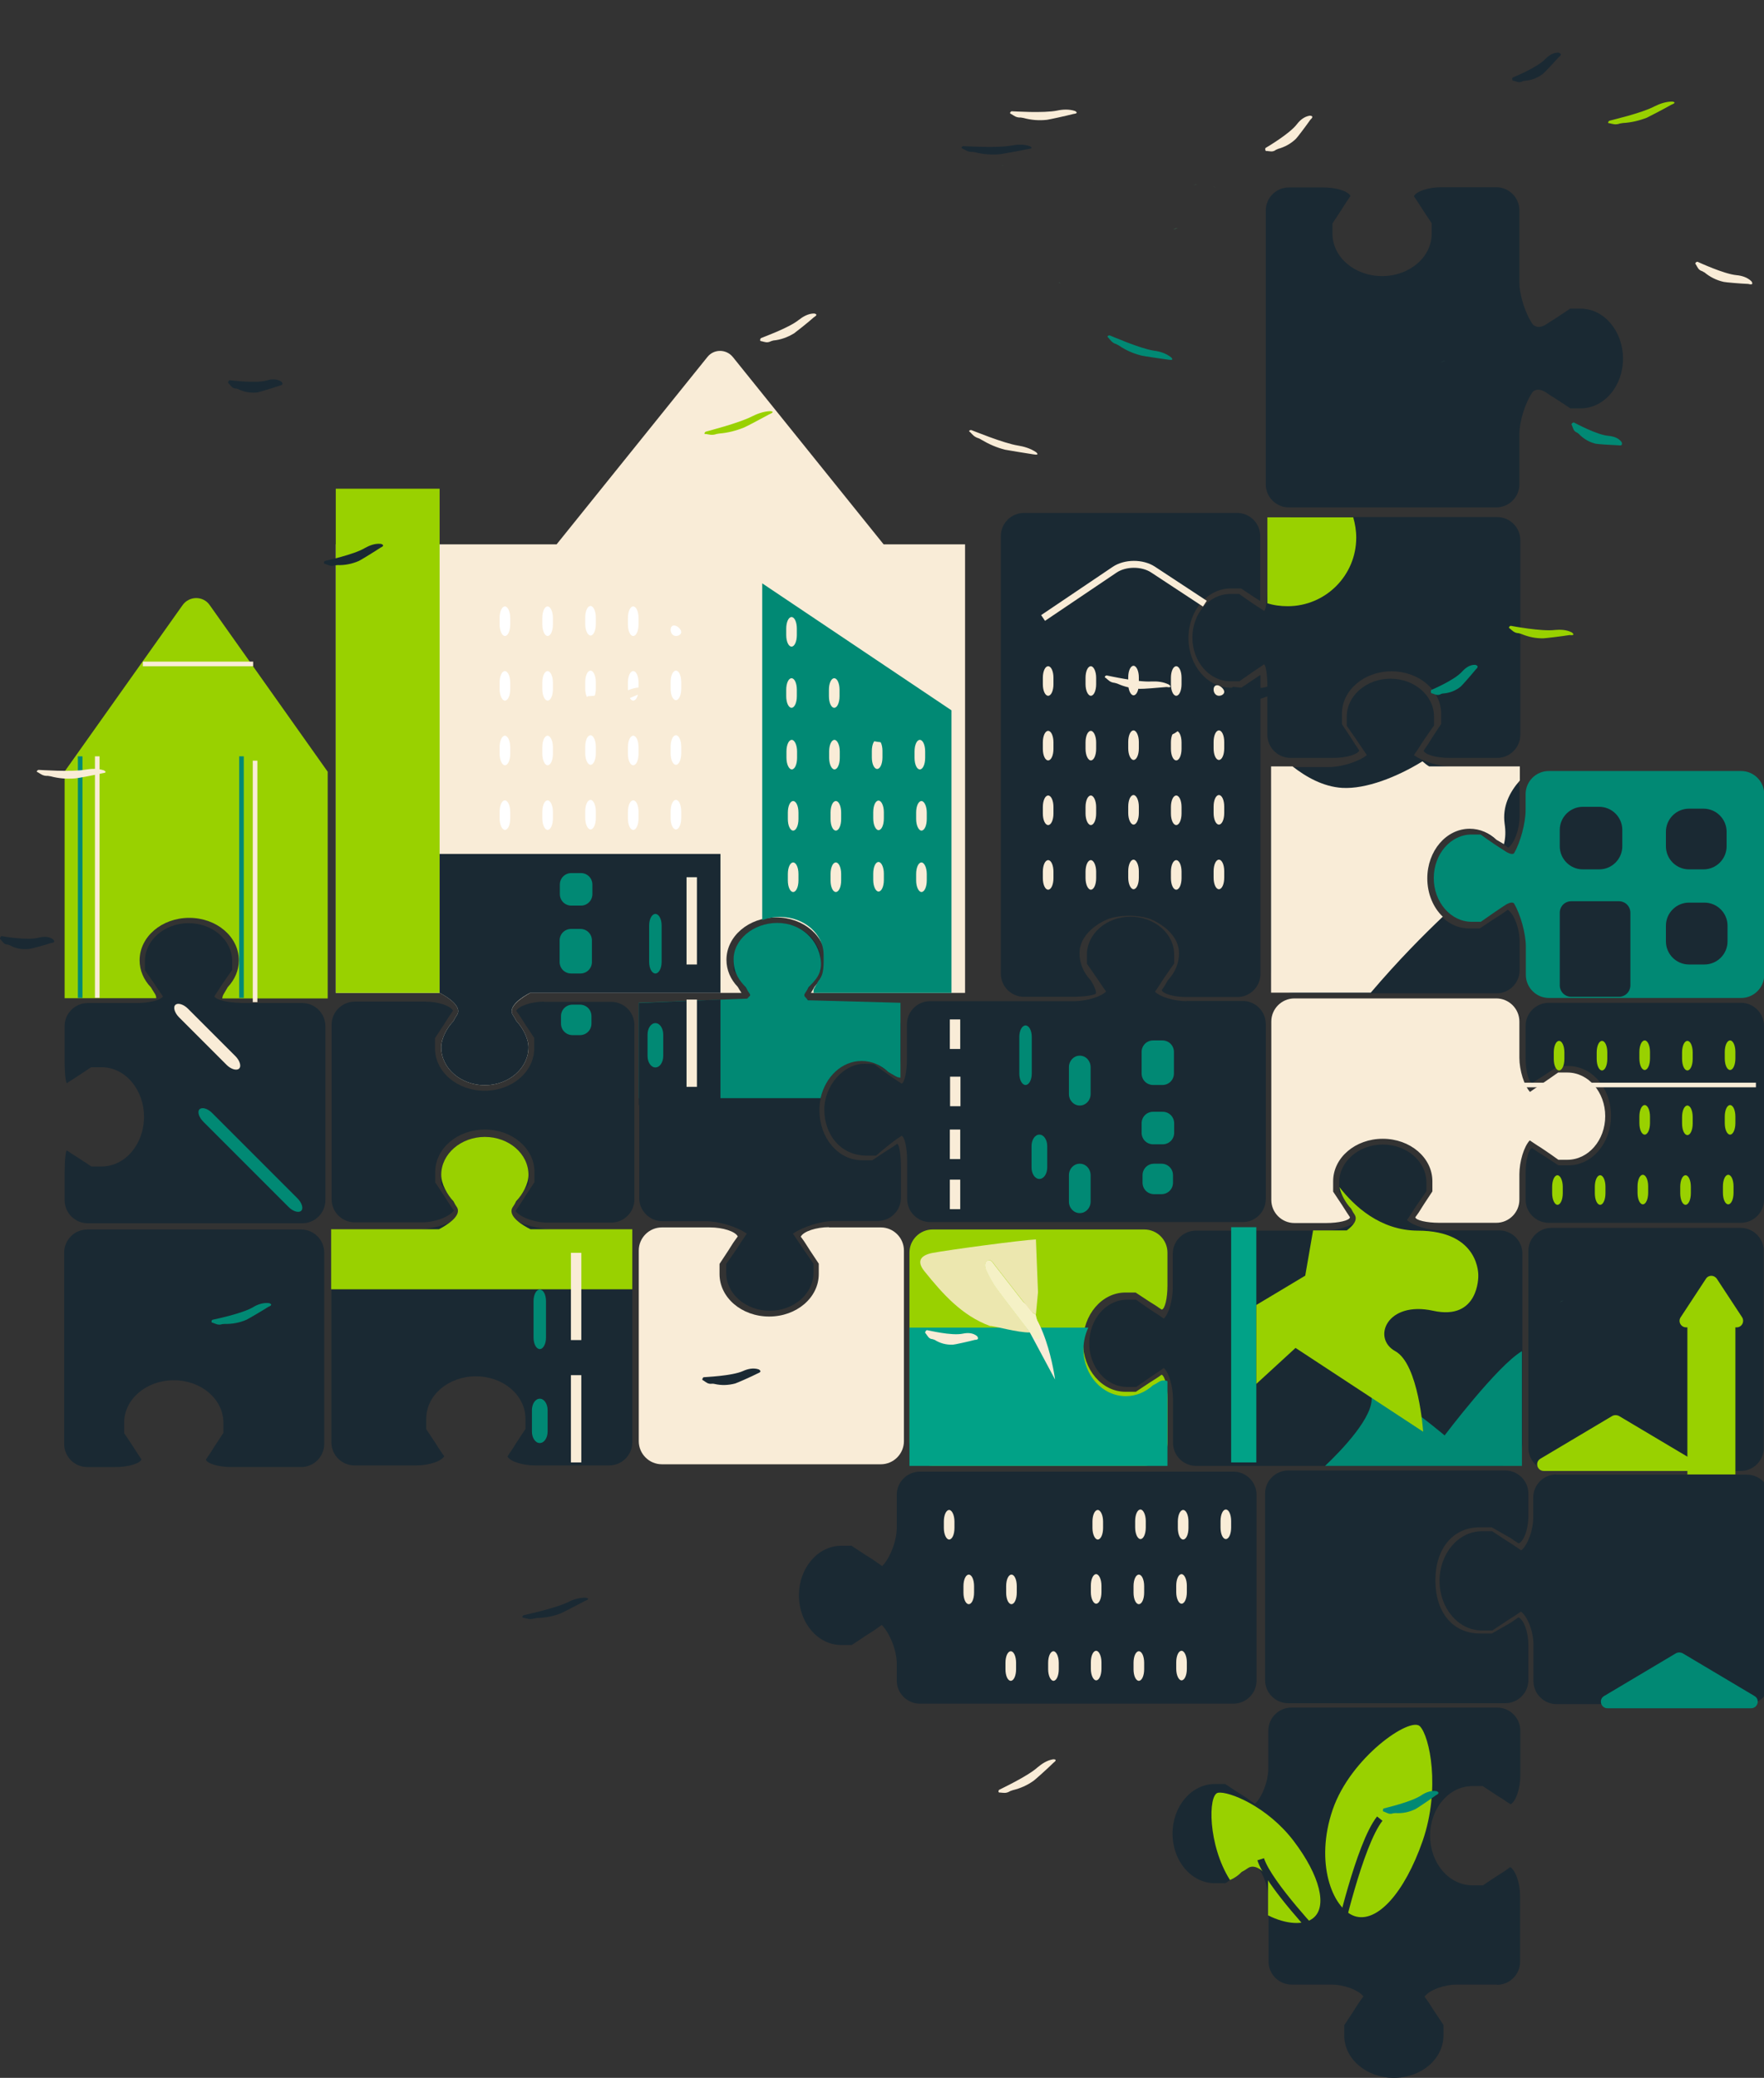 <?xml version="1.0" encoding="UTF-8"?>
<svg id="Ebene_1" data-name="Ebene 1" xmlns="http://www.w3.org/2000/svg" viewBox="0 0 764.4 900.1">
  <rect x="0" y="0" width="764.4" height="900.1" fill="#333333" stroke="none"/>
  <defs>
    <style>
      .cls-1 {
        fill: none;
        stroke: #f9ecd7;
      }

      .cls-1, .cls-2 {
        stroke-miterlimit: 10;
        stroke-width: 3px;
      }

      .cls-3 {
        fill: #f9ecd7;
      }

      .cls-4 {
        fill: #01a287;
      }

      .cls-5 {
        fill: #018974;
      }

      .cls-6 {
        fill: #f5f1c6;
      }

      .cls-7 {
        fill: #fff;
      }

      .cls-8 {
        fill: #ece7af;
      }

      .cls-9 {
        fill: #1a2933;
      }

      .cls-10, .cls-2 {
        fill: #99d100;
      }

      .cls-11 {
        fill: #54b67d;
      }

      .cls-2 {
        stroke: #1a2933;
      }
    </style>
  </defs>
  <g id="Grafiken">
    <g>
      <path class="cls-9" d="m559.1,224.2c-5.5,0-10,4.5-10,10v20.5c0,5.5-.6,10-1.4,9.9l-.7-.5-.9-.6c-.9-.5-5.1-3.3-9.1-6.2h-3.9c-9.1,0-16.4,8.5-16.4,18.9s7.4,18.9,16.4,18.9h4c4.1-2.9,8.2-5.7,9-6.2l.9-.6.7-.5c.8,0,1.5,4.5,1.5,10v20.5c0,5.5,4.5,10,10,10h18.7c5.5,0,10.5-1.5,11.1-3.2l-1-1.5-.6-.9c-.6-1-3.2-5-5.9-9v-4.5c0-10.2,9.6-18.4,21.5-18.4s21.5,8.2,21.5,18.4v4.4c-2.7,4-5.3,8.1-5.9,9.1l-.7,1-1,1.5c.6,1.7,5.5,3.1,11,3.1h20.9c5.5,0,10-4.5,10-10v-84.3c0-5.5-4.5-10-10-10h-89.7v.2Z"/>
      <path class="cls-9" d="m662.3,541.9c0-5.5,4.5-10,10-10h82c5.5,0,10,4.5,10,10v85.3c0,5.5-4.5,10-10,10h-82c-5.5,0-10-4.5-10-10v-85.3Z"/>
      <path class="cls-9" d="m674.4,638.7c-5.5,0-10,4.5-10,10v8.7c0,5.5-2.4,11.9-5.2,14.2l-2.5-1.7-1-.7c-1-.6-5.1-3.2-9.1-5.9h-4.4c-10.2,0-18.4,9.6-18.4,21.5s8.2,21.5,18.4,21.5h4.5c4-2.7,8.1-5.4,9-5.9l.9-.6,2.5-1.7c3,2.4,5.4,8.8,5.4,14.3v15.8c0,5.5,4.5,10,10,10h82.5c5.5,0,10-4.5,10-10v-79.4c0-5.5-4.5-10-10-10h-82.6v-.1Z"/>
      <path class="cls-9" d="m398.6,637.5c-5.5,0-10,4.5-10,10v14.3c0,5.5-2.8,13-6.3,16.6l-3.2-2.2-1-.7c-1-.6-5.1-3.2-9.1-5.9h-4.4c-10.2,0-18.4,9.6-18.4,21.5s8.2,21.5,18.4,21.5h4.5c4-2.7,8.1-5.4,9-5.9l.9-.6,3.1-2.2c3.6,3.7,6.5,11.2,6.5,16.7v7.4c0,5.5,4.5,10,10,10h135.9c5.5,0,10-4.5,10-10v-80.5c0-5.5-4.5-10-10-10h-135.9Z"/>
      <path class="cls-10" d="m502.1,596.4l-.9.6c-1,.6-5,3.2-9,5.9h-4.5c-10.2,0-18.4-9.6-18.4-21.5s8.2-21.5,18.4-21.5h4.4c4,2.7,8.1,5.3,9.1,5.9l1,.7,1.2.8c1.4-.2,2.5-4.9,2.5-10.4v-14.3c0-5.5-4.5-10-10-10h-91.8c-5.5,0-10,4.5-10,10v82.3c0,5.5,4.5,10,10,10h91.8c5.5,0,10-4.5,10-10v-18.9c0-5.5-1.2-10.2-2.6-10.5q0,.1-1.2.9Z"/>
      <path class="cls-9" d="m648.7,859.8c5.5,0,10-4.5,10-10v-28.5c0-5.5-1.9-11.1-4.3-12.5l-1.9,1.4-.9.6c-1,.6-5,3.2-9,5.9h-4.5c-10.2,0-18.4-9.6-18.4-21.5s8.2-21.5,18.4-21.5h4.4c4,2.7,8.1,5.3,9.1,5.9l1,.7,2,1.3c2.3-1.3,4.2-6.8,4.2-12.3v-19.6c0-5.5-4.5-10-10-10h-89.2c-5.5,0-10,4.5-10,10v16.3c0,5.5-2.6,12.4-5.8,15.4l-2.8-2-1-.7c-1-.6-5.1-3.2-9.1-5.9h-4.4c-10.2,0-18.4,9.6-18.4,21.5s8.2,21.5,18.4,21.5h4.5c4-2.7,8.1-5.4,9-5.9l.9-.6,2.8-2c3.3,3,6,10,6,15.5v26.9c0,5.5,4.5,10,10,10h17.2c5.5,0,11.7,2.3,13.9,5.1l-1.7,2.4-.7,1c-.6,1-3.2,5.1-5.9,9.1v4.4c0,10.2,9.6,18.4,21.5,18.4s21.5-8.2,21.5-18.4v-4.5c-2.7-4-5.4-8.1-5.9-9l-.6-.9-1.7-2.4c2.2-2.9,8.5-5.2,14-5.2h17.4v.1Z"/>
      <path class="cls-9" d="m37.8,532.6c-5.5,0-10,4.5-10,10v82.9c0,5.5,4.5,10,10,10h12.3c5.5,0,10.5-1.5,11.2-3.3l-1-1.5-.6-.9c-.6-1-3.2-5-5.9-9v-4.5c0-10.2,9.6-18.4,21.5-18.4s21.5,8.2,21.5,18.4v4.4c-2.7,4-5.3,8.1-5.9,9.1l-.7,1-1,1.5c.6,1.7,5.5,3.2,11,3.2h30.3c5.5,0,10-4.5,10-10v-82.9c0-5.5-4.5-10-10-10H37.8Z"/>
      <path class="cls-9" d="m656,702l-1,.7c-1.1.6-4.9,2.9-8.5,4.9h-5.2c-11.8,0-19.3-9.2-19.3-23s7.6-23,19.3-23h5.1c3.5,2,7.4,4.2,8.6,4.9l1.1.8,2,1.3c2.3-1,4.2-6.3,4.2-11.8v-9.8c0-5.5-4.5-10-10-10h-94.1c-5.5,0-10,4.5-10,10v80.8c0,5.5,4.5,10,10,10h94.1c5.5,0,10-4.5,10-10v-15.2c0-5.5-1.9-10.9-4.3-12t-2,1.4Z"/>
      <path class="cls-3" d="m359.2,531.6c-5.5,0-11,1.8-12.2,4.1l1.3,1.8.6.9c.6,1,3.2,5,5.9,9v4.5c0,10.2-9.6,18.4-21.5,18.4s-21.5-8.2-21.5-18.4v-4.4c2.7-4,5.3-8.1,5.9-9.1l.7-1,1.3-1.8c-1.1-2.2-6.5-3.9-12-3.9h-20.9c-5.5,0-10,4.5-10,10v82.6c0,5.5,4.5,10,10,10h94.9c5.5,0,10-4.5,10-10v-82.6c0-5.5-4.5-10-10-10h-22.5v-.1Z"/>
      <path class="cls-9" d="m671.1,434.4c-5.5,0-10,4.5-10,10v14c0,5.5,1.3,10.4,2.9,10.8l1.3-.9.9-.6c1-.6,5-3.2,9-5.9h4.5c10.2,0,18.4,9.6,18.4,21.5s-8.2,21.5-18.4,21.5h-4.4c-4-2.7-8.1-5.3-9.1-5.9l-1-.7-1.3-.9c-1.5.4-2.8,5.2-2.8,10.7v11.7c0,5.5,4.5,10,10,10h83.3c5.5,0,10-4.5,10-10v-75.3c0-5.5-4.5-10-10-10h-83.3Z"/>
      <path class="cls-9" d="m545.8,292.6c-.3.2-3.9,2.6-7.9,5.3h-4.5c-10.2,0-18.4-9.6-18.4-21.5s8.2-21.5,18.4-21.5h4.4c4,2.7,7.5,5,7.9,5.2l.4.2v-28.1c0-5.5-4.5-10-10-10h-92.4c-5.5,0-10,4.5-10,10v189.6c0,5.5,4.5,10,10,10h20.7c5.5,0,10.2-.7,10.5-1.5s-1-3.7-1.7-4.7l-.5-.9c-3.1-3.2-4.9-7.3-4.9-11.7,0-10.2,12.2-14.8,12.2-14.8,5.1-2,13.5-2,18.7,0,0,0,12.2,4.7,12.2,14.8,0,4.4-1.8,8.4-4.8,11.6-.5.9-1.1,1.9-1.7,2.9l-1,1.4c.5,1.6,5.3,3,10.8,3h22c5.5,0,10-4.5,10-10v-129.5l-.4.2Z"/>
      <path class="cls-9" d="m235.8,433.9c-5.5,0-10.9,1.8-12.1,4l1.3,1.8.6.9c.6,1,3.2,5,5.9,9v4.5c0,10.2-9.6,18.4-21.5,18.4s-21.5-8.2-21.5-18.4v-4.4c2.7-4,5.3-8.1,5.9-9.1l.7-1,1.2-1.8c-1.1-2.1-6.4-3.9-11.9-3.9h-30.7c-5.5,0-10,4.5-10,10v75.6c0,5.5,4.5,10,10,10h29.2c5.5,0,11.7-2.3,13.8-5.1l-1.6-2.3-.6-.9c-.6-1-3.2-5-5.9-9v-4.5c0-10.2,9.6-18.4,21.5-18.4s21.5,8.2,21.5,18.4v4.4c-2.7,4-5.3,8.1-5.9,9.1l-.7,1-1.6,2.4c2,2.7,8.2,5,13.7,5h27.8c5.5,0,10-4.5,10-10v-75.6c0-5.5-4.5-10-10-10h-29.1v-.1Z"/>
      <path class="cls-9" d="m684.9,133.7h-4.5c-4,2.7-8.1,5.4-9,5.9l-.9.6c-4.3,3-6.3.3-6.3.3-3.2-4.5-5.8-12.7-5.8-18.2v-31.2c0-5.5-4.5-10-10-10h-23.8c-5.5,0-10.8,1.7-11.9,3.9l1.2,1.8.6.9c.6,1,3.2,5,5.9,9v4.5c0,10.2-9.6,18.4-21.5,18.4s-21.5-8.2-21.5-18.4v-4.4c2.7-4,5.3-8.1,5.9-9.1l.7-1,1.2-1.8c-1-2.1-6.2-3.7-11.7-3.7h-15c-5.5,0-10,4.5-10,10v118.6c0,5.5,4.5,10,10,10h89.9c5.5,0,10-4.5,10-10v-21.7c0-5.5,2.5-13.7,5.7-18.2,0,0,1.8-2.7,6.3.4l1,.7c1,.6,5.1,3.2,9.1,5.9h4.4c10.2,0,18.4-9.6,18.4-21.5,0-12-8.2-21.7-18.4-21.7Z"/>
      <path class="cls-3" d="m679.2,464.6h-4c-4.1,2.9-8.2,5.7-9,6.2l-.9.6-2.3,1.6c-2.5-2.7-4.6-9.3-4.6-14.8v-15.7c0-5.5-4.5-10-10-10h-87.5c-5.5,0-10,4.5-10,10v77.3c0,5.5,4.5,10,10,10h13.7c5.5,0,10.2-1.1,10.4-2.5l-.8-1.2-.6-.9c-.6-1-3.2-5-5.9-9v-4.5c0-10.2,9.6-18.4,21.5-18.4s21.5,8.2,21.5,18.4v4.4c-2.7,4-5.3,8.1-5.9,9.1l-.7,1-.8,1.1c.2,1.3,4.9,2.4,10.4,2.4h24.7c5.5,0,10-4.5,10-10v-11c0-5.5,2-12.1,4.5-14.7l2.4,1.6.9.6c.9.5,5.1,3.3,9.1,6.2h3.9c9.1,0,16.4-8.5,16.4-18.9,0-10.4-7.3-18.9-16.4-18.9Z"/>
      <path class="cls-5" d="m671.1,334c-5.5,0-10,4.5-10,10v6.9c0,5.5-2.2,13.9-5,18.7,0,0-.8,1.3-4.5-1.3l-.9-.6c-.9-.5-5.1-3.3-9.1-6.2h-3.9c-9.1,0-16.4,8.5-16.4,18.9s7.4,18.9,16.4,18.9h4c4.1-2.9,8.2-5.7,9-6.2l.9-.6c3.7-2.6,4.5-1.1,4.5-1.1,2.8,4.7,5.1,13.1,5.1,18.6v12.3c0,5.5,4.5,10,10,10h83.3c5.5,0,10-4.5,10-10v-78.3c0-5.5-4.5-10-10-10h-83.4Z"/>
      <path class="cls-9" d="m636.8,359h4.4c4,2.7,8.1,5.3,9.1,5.9l1,.7,2.3,1.6c2.7-2,4.9-8.1,4.9-13.6v-11.5c0-5.5-4.5-10-10-10h-19.3c-5.5,0-12.9-2.3-16.5-5l1.9-2.8.6-.9c.5-.9,3.3-5.1,6.2-9.1v-3.9c0-9.1-8.5-16.4-18.9-16.4s-18.9,7.4-18.9,16.4v4c2.9,4.1,5.7,8.2,6.2,9l.6.9,1.9,2.8c-3.6,2.9-11.1,5.2-16.6,5.2h-14.9c-5.5,0-10,4.5-10,10v78c0,5.5,4.5,10,10,10h87.7c5.5,0,10-4.5,10-10v-12.5c0-5.5-2.3-11.7-5.1-13.7l-2.3,1.6-.9.6c-1,.6-5,3.2-9,5.9h-4.5c-10.2,0-18.4-9.6-18.4-21.5.2-12.1,8.4-21.7,18.5-21.7Z"/>
      <path class="cls-9" d="m624.5,533c-5.5,0-12.2-2-14.8-4.5l1.6-2.4.6-.9c.5-.9,3.3-5.1,6.2-9.1v-3.9c0-9.1-8.5-16.4-18.9-16.4s-18.9,7.4-18.9,16.4v4c2.9,4.1,5.7,8.2,6.2,9l.6.9,1.7,2.4c-2.7,2.5-9.5,4.6-15,4.6h-55.6c-5.5,0-10,4.5-10,10v14.7c0,5.5-1.8,11.5-3.9,13.4l-2-1.4-.9-.6c-.9-.5-5.1-3.3-9.1-6.2h-3.9c-9.1,0-16.4,8.5-16.4,18.9s7.4,18.9,16.4,18.9h4c4.1-2.9,8.2-5.7,9-6.2l.9-.6,2-1.4c2.2,1.9,4,8,4,13.5v18.9c0,5.5,4.5,10,10,10h131.4c5.5,0,10-4.5,10-10v-82c0-5.5-4.5-10-10-10h-25.2Z"/>
      <path class="cls-9" d="m239.8,532.6c-5.5,0-13.9-2.2-18.7-4.9,0,0-1.5-.9,1.1-4.7l.6-.9c.5-.9,3.3-5.1,6.2-9.1v-3.9c0-9.1-8.5-16.4-18.9-16.4s-18.9,7.4-18.9,16.4v4c2.9,4.1,5.7,8.2,6.2,9l.6.9c2.6,3.8,1,4.7,1,4.7-4.8,2.8-13.2,5-18.7,5h-26.7c-5.5,0-10,4.5-10,10v82.1c0,5.5,4.5,10,10,10h26.8c5.5,0,10.9-1.8,12.1-4l-1.3-1.8-.6-.9c-.6-1-3.2-5-5.9-9v-4.5c0-10.2,9.6-18.4,21.5-18.4s21.5,8.2,21.5,18.4v4.4c-2.7,4-5.3,8.1-5.9,9.1l-.7,1-1.2,1.8c1,2.1,6.4,3.9,11.9,3.9h32.2c5.5,0,10-4.5,10-10v-82.1c0-5.5-4.5-10-10-10h-24.2v-.1Z"/>
      <path class="cls-9" d="m104.2,434.4c-5.5,0-10.6-1.3-11.3-2.8l.9-1.4.6-.9c.5-.9,3.3-5.1,6.2-9.1v-3.9c0-9.1-8.5-16.4-18.9-16.4s-18.9,7.4-18.9,16.4v4c2.9,4.1,5.7,8.2,6.2,9l.6.9,1,1.4c-.8,1.6-5.9,2.9-11.4,2.9h-21.2c-5.5,0-10,4.5-10,10v15c0,5.5.5,9.9,1.1,9.7l.5-.4.9-.6c1-.6,5-3.2,9-5.9h4.5c10.2,0,18.4,9.6,18.4,21.5s-8.2,21.5-18.4,21.5h-4.4c-4-2.7-8.1-5.3-9.1-5.9l-1-.7-.5-.3c-.5-.2-1,4.2-1,9.7v11.8c0,5.5,4.5,10,10,10h93c5.5,0,10-4.5,10-10v-75.4c0-5.5-4.5-10-10-10h-26.8v-.1Z"/>
      <path class="cls-9" d="m373.4,459.5h4.4c4,2.7,8.1,5.3,9.1,5.9l1,.7.8.5c.9.1,1.6-4.3,1.6-9.8v-12.4c0-5.5-4.5-10-10-10h-21c-5.5,0-10.6-1.3-11.3-2.8l.9-1.4.6-.9c.5-.9,3.3-5.1,6.2-9.1v-3.9c0-9.1-8.5-16.4-18.9-16.4s-18.9,7.4-18.9,16.4v4c2.9,4.1,5.7,8.2,6.2,9l.6.9,1,1.4c-.8,1.6-5.9,2.9-11.4,2.9h-27.3c-5.5,0-10,4.5-10,10v74.5c0,5.5,4.5,10,10,10h18.9c5.5,0,13.5,2.4,17.7,5.4l-2.1,3.1-.6.9c-.5.9-3.3,5.1-6.2,9.1v3.9c0,9.1,8.5,16.4,18.9,16.4s18.9-7.4,18.9-16.4v-4c-2.9-4.1-5.7-8.2-6.2-9l-.6-.9-2.1-3.1c4.3-3,12.3-5.5,17.8-5.5h19c5.5,0,10-4.5,10-10v-13.5c0-5.5-.8-10-1.7-9.9l-.8.6-.9.6c-1,.6-5,3.2-9,5.9h-4.5c-10.2,0-18.4-9.6-18.4-21.5-.1-11.9,8.1-21.6,18.3-21.6Z"/>
      <path class="cls-9" d="m514.3,433.7c-5.5,0-11.7-1.9-13.8-4.1l1.5-2.2.6-.9c.5-.9,3.3-5.1,6.2-9.1v-3.9c0-9.1-8.5-16.4-18.9-16.4s-18.9,7.4-18.9,16.4v4c2.9,4.1,5.7,8.2,6.2,9l.6.9,1.5,2.1c-2.2,2.3-8.5,4.2-14,4.2h-62.3c-5.5,0-10,4.5-10,10v15c0,5.5-1,10.3-2.3,10.7l-1.2-.8-.9-.6c-.9-.5-5.3-3.6-9.7-6.9,0,0-.4-.3-4.3-.3-9.1,0-17.4,9.5-17.4,19.9s6.7,19.9,18.4,19.9h4c4.1-3.5,8.2-6.7,9-7.2l.9-.6,1.2-.8c1.3.4,2.4,5.3,2.4,10.8v16.6c0,5.5,4.5,10,10,10h135.4c5.5,0,10-4.5,10-10v-75.8c0-5.5-4.5-10-10-10h-24.2v.1Z"/>
      <g>
        <path class="cls-3" d="m456.5,296.4c0,2.8-1,5-2.3,5s-2.3-2.2-2.3-5v-2.8c0-2.8,1-5,2.3-5s2.3,2.2,2.3,5v2.8Z"/>
        <path class="cls-3" d="m475,296.4c0,2.8-1,5-2.3,5-1.2,0-2.3-2.2-2.3-5v-2.8c0-2.8,1-5,2.3-5,1.2,0,2.3,2.2,2.3,5v2.8Z"/>
        <path class="cls-3" d="m512,296.4c0,2.8-1,5-2.3,5s-2.3-2.2-2.3-5v-2.8c0-2.8,1-5,2.3-5s2.3,2.2,2.3,5v2.8Z"/>
        <path class="cls-3" d="m530.5,299.7c0,.9-1,1.7-2.3,1.7s-2.3-1.2-2.3-2.7,1-2.2,2.3-1.7c1.3.6,2.3,1.8,2.3,2.7Z"/>
        <path class="cls-3" d="m493.5,296.2c0,2.8-1,5-2.3,5-1.2,0-2.3-2.2-2.3-5v-2.8c0-2.8,1-5,2.3-5,1.2,0,2.3,2.2,2.3,5v2.8Z"/>
      </g>
      <g>
        <path class="cls-3" d="m456.5,324.4c0,2.8-1,5-2.3,5s-2.3-2.2-2.3-5v-2.8c0-2.8,1-5,2.3-5s2.3,2.2,2.3,5v2.8Z"/>
        <path class="cls-3" d="m475,324.4c0,2.8-1,5-2.3,5-1.2,0-2.3-2.2-2.3-5v-2.8c0-2.8,1-5,2.3-5,1.2,0,2.3,2.2,2.3,5v2.8Z"/>
        <path class="cls-3" d="m512,324.4c0,2.8-1,5-2.3,5s-2.3-2.2-2.3-5v-2.8c0-2.8,1-5,2.3-5s2.3,2.2,2.3,5v2.8Z"/>
        <path class="cls-3" d="m493.5,324.2c0,2.8-1,5-2.3,5-1.2,0-2.3-2.2-2.3-5v-2.8c0-2.8,1-5,2.3-5,1.2,0,2.3,2.2,2.3,5v2.8Z"/>
        <path class="cls-3" d="m530.5,324.2c0,2.8-1,5-2.3,5s-2.3-2.2-2.3-5v-2.8c0-2.8,1-5,2.3-5s2.3,2.2,2.3,5v2.8Z"/>
      </g>
      <g>
        <path class="cls-3" d="m456.5,352.4c0,2.8-1,5-2.3,5s-2.3-2.2-2.3-5v-2.8c0-2.8,1-5,2.3-5s2.3,2.2,2.3,5v2.8Z"/>
        <path class="cls-3" d="m475,352.4c0,2.8-1,5-2.3,5-1.2,0-2.3-2.2-2.3-5v-2.8c0-2.8,1-5,2.3-5,1.2,0,2.3,2.2,2.3,5v2.8Z"/>
        <path class="cls-3" d="m512,352.4c0,2.8-1,5-2.3,5s-2.3-2.2-2.3-5v-2.8c0-2.8,1-5,2.3-5s2.3,2.2,2.3,5v2.8Z"/>
        <path class="cls-3" d="m493.5,352.2c0,2.8-1,5-2.3,5-1.2,0-2.3-2.2-2.3-5v-2.8c0-2.8,1-5,2.3-5,1.2,0,2.3,2.2,2.3,5v2.8Z"/>
        <path class="cls-3" d="m530.5,352.2c0,2.8-1,5-2.3,5s-2.3-2.2-2.3-5v-2.8c0-2.8,1-5,2.3-5s2.3,2.2,2.3,5v2.8Z"/>
      </g>
      <g>
        <path class="cls-3" d="m456.5,380.4c0,2.8-1,5-2.3,5s-2.3-2.2-2.3-5v-2.8c0-2.8,1-5,2.3-5s2.3,2.2,2.3,5v2.8Z"/>
        <path class="cls-3" d="m475,380.4c0,2.8-1,5-2.3,5-1.2,0-2.3-2.2-2.3-5v-2.8c0-2.8,1-5,2.3-5,1.2,0,2.3,2.2,2.3,5v2.8Z"/>
        <path class="cls-3" d="m512,380.4c0,2.8-1,5-2.3,5s-2.3-2.2-2.3-5v-2.8c0-2.8,1-5,2.3-5s2.3,2.2,2.3,5v2.8Z"/>
        <path class="cls-3" d="m493.5,380.2c0,2.8-1,5-2.3,5-1.2,0-2.3-2.2-2.3-5v-2.8c0-2.8,1-5,2.3-5,1.2,0,2.3,2.2,2.3,5v2.8Z"/>
        <path class="cls-3" d="m530.5,380.2c0,2.8-1,5-2.3,5s-2.3-2.2-2.3-5v-2.8c0-2.8,1-5,2.3-5s2.3,2.2,2.3,5v2.8Z"/>
      </g>
      <path class="cls-1" d="m452,267.7l31-20.9c4.6-3.1,12-3.1,16.6-.1l22.5,14.8"/>
      <path class="cls-9" d="m703,366.6c0,5.5-4.5,10-10,10h-7.1c-5.5,0-10-4.5-10-10v-7.1c0-5.5,4.5-10,10-10h7.1c5.5,0,10,4.5,10,10v7.1Z"/>
      <path class="cls-9" d="m748.2,366.6c0,5.5-4.5,10-10,10h-6.3c-5.5,0-10-4.5-10-10v-6.3c0-5.5,4.5-10,10-10h6.3c5.5,0,10,4.5,10,10v6.3Z"/>
      <path class="cls-9" d="m706.5,426.8c0,2.8-2.2,5-5,5h-20.6c-2.8,0-5-2.2-5-5v-31.4c0-2.8,2.2-5,5-5h20.6c2.8,0,5,2.2,5,5v31.4Z"/>
      <path class="cls-9" d="m748.6,407.8c0,5.5-4.5,10-10,10h-6.7c-5.5,0-10-4.5-10-10v-6.8c0-5.5,4.5-10,10-10h6.7c5.5,0,10,4.5,10,10v6.8Z"/>
      <g>
        <path class="cls-10" d="m677.9,458.7c0,2.8-1,5-2.3,5s-2.3-2.2-2.3-5v-2.8c0-2.8,1-5,2.3-5s2.3,2.2,2.3,5v2.8Z"/>
        <path class="cls-10" d="m696.5,458.7c0,2.8-1,5-2.3,5s-2.3-2.2-2.3-5v-2.8c0-2.8,1-5,2.3-5s2.3,2.2,2.3,5v2.8Z"/>
        <path class="cls-10" d="m733.5,458.7c0,2.8-1,5-2.3,5s-2.3-2.2-2.3-5v-2.8c0-2.8,1-5,2.3-5s2.3,2.2,2.3,5v2.8Z"/>
        <path class="cls-10" d="m715,458.5c0,2.8-1,5-2.3,5s-2.3-2.2-2.3-5v-2.8c0-2.8,1-5,2.3-5s2.3,2.2,2.3,5v2.8Z"/>
        <path class="cls-10" d="m752,458.5c0,2.8-1,5-2.3,5s-2.3-2.2-2.3-5v-2.8c0-2.8,1-5,2.3-5s2.3,2.2,2.3,5v2.8Z"/>
      </g>
      <g>
        <path class="cls-10" d="m733.5,486.7c0,2.8-1,5-2.3,5s-2.3-2.2-2.3-5v-2.8c0-2.8,1-5,2.3-5s2.3,2.2,2.3,5v2.8Z"/>
        <path class="cls-10" d="m715,486.5c0,2.8-1,5-2.3,5s-2.3-2.2-2.3-5v-2.8c0-2.8,1-5,2.3-5s2.3,2.2,2.3,5v2.8Z"/>
        <path class="cls-10" d="m752,486.5c0,2.8-1,5-2.3,5s-2.3-2.2-2.3-5v-2.8c0-2.8,1-5,2.3-5s2.3,2.2,2.3,5v2.8Z"/>
      </g>
      <rect class="cls-10" x="731.2" y="573.3" width="20.8" height="65.4"/>
      <path class="cls-10" d="m739.2,554l-10.9,16.6c-1.3,1.9.1,4.4,2.4,4.4h21.8c2.3,0,3.6-2.5,2.4-4.4l-10.9-16.6c-1.2-1.8-3.7-1.8-4.8,0Z"/>
      <path class="cls-10" d="m698.6,613.4l-31.1,18.5c-2.5,1.5-1.4,5.3,1.5,5.3h62.2c2.9,0,4-3.8,1.5-5.3l-31.1-18.5c-1-.5-2.1-.5-3,0Z"/>
      <g>
        <path class="cls-3" d="m413.6,661.9c0,2.8-1,5-2.3,5-1.2,0-2.3-2.2-2.3-5v-2.8c0-2.8,1-5,2.3-5,1.2,0,2.3,2.2,2.3,5v2.8Z"/>
        <path class="cls-3" d="m478,661.9c0,2.8-1,5-2.3,5-1.2,0-2.3-2.2-2.3-5v-2.8c0-2.8,1-5,2.3-5,1.2,0,2.3,2.2,2.3,5v2.8Z"/>
        <path class="cls-3" d="m515,661.9c0,2.8-1,5-2.3,5s-2.3-2.2-2.3-5v-2.8c0-2.8,1-5,2.3-5s2.3,2.2,2.3,5v2.8Z"/>
        <path class="cls-3" d="m496.5,661.7c0,2.8-1,5-2.3,5-1.2,0-2.3-2.2-2.3-5v-2.8c0-2.8,1-5,2.3-5,1.2,0,2.3,2.2,2.3,5v2.8Z"/>
        <path class="cls-3" d="m533.5,661.7c0,2.8-1,5-2.3,5s-2.3-2.2-2.3-5v-2.8c0-2.8,1-5,2.3-5s2.3,2.2,2.3,5v2.8Z"/>
      </g>
      <g>
        <path class="cls-3" d="m422.1,689.9c0,2.8-1,5-2.3,5s-2.3-2.2-2.3-5v-2.8c0-2.8,1-5,2.3-5s2.3,2.2,2.3,5v2.8Z"/>
        <path class="cls-3" d="m440.6,689.9c0,2.8-1,5-2.3,5s-2.3-2.2-2.3-5v-2.8c0-2.8,1-5,2.3-5s2.3,2.2,2.3,5v2.8Z"/>
        <path class="cls-3" d="m495.8,689.9c0,2.8-1,5-2.3,5s-2.3-2.2-2.3-5v-2.8c0-2.8,1-5,2.3-5s2.3,2.2,2.3,5v2.8Z"/>
        <path class="cls-3" d="m477.3,689.7c0,2.8-1,5-2.3,5-1.2,0-2.3-2.2-2.3-5v-2.8c0-2.8,1-5,2.3-5,1.2,0,2.3,2.2,2.3,5v2.8Z"/>
        <path class="cls-3" d="m514.3,689.7c0,2.8-1,5-2.3,5-1.2,0-2.3-2.2-2.3-5v-2.8c0-2.8,1-5,2.3-5,1.2,0,2.3,2.2,2.3,5v2.8Z"/>
      </g>
      <g>
        <path class="cls-3" d="m440.3,723.1c0,2.8-1,5-2.3,5s-2.3-2.2-2.3-5v-2.8c0-2.8,1-5,2.3-5s2.3,2.2,2.3,5v2.8Z"/>
        <path class="cls-3" d="m458.8,723.1c0,2.8-1,5-2.3,5-1.2,0-2.3-2.2-2.3-5v-2.8c0-2.8,1-5,2.3-5,1.2,0,2.3,2.2,2.3,5v2.8Z"/>
        <path class="cls-3" d="m495.8,723.1c0,2.8-1,5-2.3,5s-2.3-2.2-2.3-5v-2.8c0-2.8,1-5,2.3-5s2.3,2.2,2.3,5v2.8Z"/>
        <path class="cls-3" d="m477.3,722.9c0,2.8-1,5-2.3,5-1.2,0-2.3-2.2-2.3-5v-2.8c0-2.8,1-5,2.3-5,1.2,0,2.3,2.2,2.3,5v2.8Z"/>
        <path class="cls-3" d="m514.3,722.9c0,2.8-1,5-2.3,5-1.2,0-2.3-2.2-2.3-5v-2.8c0-2.8,1-5,2.3-5,1.2,0,2.3,2.2,2.3,5v2.8Z"/>
      </g>
      <path class="cls-3" d="m382.9,235.8l-65.3-81.1c-2.9-3.6-8.3-3.6-11.1,0l-65.3,81.1h-95.7v194.3h45c3.1,1.6,10,5.8,7.5,9.6-.6.9-1.1,1.7-1.5,2.6-2.7,2.8-5.3,7.4-5.3,11.4,0,9.1,8.5,16.4,18.9,16.4s18.9-7.4,18.9-16.4c0-4-2.6-8.6-5.3-11.5-.9-1.7-.8-1.5-1.4-2.4-2.6-3.7,4.4-8,7.5-9.7h91.5c-.6-.9-1.1-1.7-1.6-2.6-3.1-3.2-4.9-7.3-4.9-11.7,0-10.2,9.6-18.4,21.5-18.4s21.5,8.2,21.5,18.4c0,4.4-1.8,8.4-4.8,11.6-.5.9-1,1.8-1.6,2.7h66.8v-194.3h-35.3Z"/>
      <path class="cls-10" d="m91,262.3c-2.8-4.3-9.1-4.3-12,0l-51,71.9v98.2h39.7c0-.7-.2-1.4-.7-2.1-.6-.9-1.1-1.8-1.6-2.6-3.1-3.2-4.9-7.3-4.9-11.7,0-10.2,9.6-18.4,21.5-18.4s21.5,8.2,21.5,18.4c0,4.4-1.8,8.4-4.8,11.6-.5.9-1.1,1.9-1.7,2.9-.4.6-.6,1.3-.7,2h45.7v-98.2l-51-72Z"/>
      <rect class="cls-3" x="61.9" y="286.6" width="47.8" height="2"/>
      <rect class="cls-3" x="41.14" y="327.63" width="2" height="104.6"/>
      <rect class="cls-3" x="109.53" y="329.51" width="2" height="104.6"/>
      <rect class="cls-5" x="33.75" y="327.64" width="2" height="104.6"/>
      <rect class="cls-5" x="103.64" y="327.63" width="2" height="104.6"/>
      <path class="cls-5" d="m508.7,455.7c0-2.8-2.2-5-5-5h-4c-2.8,0-5,2.2-5,5v9.3c0,2.8,2.2,5,5,5h4c2.8,0,5-2.2,5-5v-9.3Z"/>
      <path class="cls-5" d="m508.8,486.6c0-2.8-2.2-5-5-5h-4.1c-2.8,0-5,2.2-5,5v4.1c0,2.8,2.2,5,5,5h4.1c2.8,0,5-2.2,5-5v-4.1Z"/>
      <path class="cls-5" d="m508.3,509.1c0-2.8-2.2-5-5-5h-3.2c-2.8,0-5,2.2-5,5v3.2c0,2.8,2.2,5,5,5h3.2c2.8,0,5-2.2,5-5v-3.2Z"/>
      <path class="cls-5" d="m463.2,509.1c0-2.8,2.1-5,4.7-5s4.7,2.2,4.7,5v11.4c0,2.8-2.1,5-4.7,5s-4.7-2.2-4.7-5v-11.4Z"/>
      <path class="cls-5" d="m463.2,462.3c0-2.8,2.1-5,4.7-5s4.7,2.2,4.7,5v11.6c0,2.8-2.1,5-4.7,5s-4.7-2.2-4.7-5v-11.6Z"/>
      <path class="cls-5" d="m441.7,449.2c0-2.8,1.2-5,2.7-5s2.7,2.2,2.7,5v15.8c0,2.8-1.2,5-2.7,5s-2.7-2.2-2.7-5v-15.8Z"/>
      <path class="cls-5" d="m447,496.5c0-2.8,1.5-5,3.4-5s3.4,2.2,3.4,5v9.2c0,2.8-1.5,5-3.4,5s-3.4-2.2-3.4-5v-9.2Z"/>
      <rect class="cls-3" x="411.6" y="441.6" width="4.5" height="12.8"/>
      <rect class="cls-3" x="411.6" y="489.3" width="4.5" height="12.8"/>
      <rect class="cls-3" x="411.7" y="466.4" width="4.5" height="12.8"/>
      <rect class="cls-3" x="411.6" y="511" width="4.5" height="12.8"/>
      <rect class="cls-3" x="247.4" y="595.7" width="4.5" height="37.8"/>
      <path class="cls-5" d="m231.2,563.6c0-2.8,1.2-5,2.7-5s2.7,2.2,2.7,5v15.8c0,2.8-1.2,5-2.7,5s-2.7-2.2-2.7-5v-15.8Z"/>
      <path class="cls-5" d="m230.5,610.9c0-2.8,1.5-5,3.4-5s3.4,2.2,3.4,5v9.2c0,2.8-1.5,5-3.4,5s-3.4-2.2-3.4-5v-9.2Z"/>
      <path class="cls-5" d="m88.1,485.9c-1.9-1.9-2.7-4.4-1.6-5.4s3.5-.3,5.4,1.6l37,37c1.9,1.9,2.7,4.4,1.6,5.4-1,1-3.5.3-5.4-1.6l-37-37Z"/>
      <path class="cls-3" d="m77.6,440.7c-1.9-1.9-2.7-4.4-1.6-5.4,1-1,3.5-.3,5.4,1.6l20.6,20.6c1.9,1.9,2.7,4.4,1.6,5.4-1,1-3.5.3-5.4-1.6l-20.6-20.6Z"/>
      <g>
        <path class="cls-10" d="m677.2,516.9c0,2.8-1,5-2.3,5-1.2,0-2.3-2.2-2.3-5v-2.8c0-2.8,1-5,2.3-5,1.2,0,2.3,2.2,2.3,5v2.8Z"/>
        <path class="cls-10" d="m695.7,516.9c0,2.8-1,5-2.3,5s-2.3-2.2-2.3-5v-2.8c0-2.8,1-5,2.3-5s2.3,2.2,2.3,5v2.8Z"/>
        <path class="cls-10" d="m732.7,516.9c0,2.8-1,5-2.3,5s-2.3-2.2-2.3-5v-2.8c0-2.8,1-5,2.3-5s2.3,2.2,2.3,5v2.8Z"/>
        <path class="cls-10" d="m714.2,516.7c0,2.8-1,5-2.3,5s-2.3-2.2-2.3-5v-2.8c0-2.8,1-5,2.3-5s2.3,2.2,2.3,5v2.8Z"/>
        <path class="cls-10" d="m751.2,516.7c0,2.8-1,5-2.3,5s-2.3-2.2-2.3-5v-2.8c0-2.8,1-5,2.3-5s2.3,2.2,2.3,5v2.8Z"/>
      </g>
      <rect class="cls-3" x="656.3" y="469" width="104.6" height="2"/>
      <path class="cls-5" d="m726.2,716.2l-31.1,18.5c-2.5,1.5-1.4,5.3,1.5,5.3h62.2c2.9,0,4-3.8,1.5-5.3l-31.1-18.5c-1-.5-2.1-.5-3,0Z"/>
      <path class="cls-5" d="m330.3,252.7v145.9c2.3-.9,4.9-1.4,7.7-1.4,10.5,0,18.9,7.4,18.9,16.4,0,3.9.4,8.5-2.3,11.4-.4.8-.9,1.7-1.5,2.6-.6.8-.7,1.7-.5,2.5h59.7v-122.4l-82-55Z"/>
      <g>
        <path class="cls-3" d="m345.4,328.3c0,2.8-1,5-2.3,5-1.2,0-2.3-2.2-2.3-5v-2.8c0-2.8,1-5,2.3-5,1.2,0,2.3,2.2,2.3,5v2.8Z"/>
        <path class="cls-3" d="m363.9,328.3c0,2.8-1,5-2.3,5-1.2,0-2.3-2.2-2.3-5v-2.8c0-2.8,1-5,2.3-5,1.2,0,2.3,2.2,2.3,5v2.8Z"/>
        <path class="cls-3" d="m400.9,328.3c0,2.8-1,5-2.3,5s-2.3-2.2-2.3-5v-2.8c0-2.8,1-5,2.3-5s2.3,2.2,2.3,5v2.8Z"/>
        <path class="cls-3" d="m382.4,328.1c0,2.8-1,5-2.3,5s-2.3-2.2-2.3-5v-2.8c0-2.8,1-5,2.3-5s2.3,2.2,2.3,5v2.8Z"/>
      </g>
      <g>
        <path class="cls-3" d="m346,354.8c0,2.8-1,5-2.3,5s-2.3-2.2-2.3-5v-2.8c0-2.8,1-5,2.3-5s2.3,2.2,2.3,5v2.8Z"/>
        <path class="cls-3" d="m364.5,354.8c0,2.8-1,5-2.3,5s-2.3-2.2-2.3-5v-2.8c0-2.8,1-5,2.3-5s2.3,2.2,2.3,5v2.8Z"/>
        <path class="cls-3" d="m401.6,354.8c0,2.8-1,5-2.3,5-1.2,0-2.3-2.2-2.3-5v-2.8c0-2.8,1-5,2.3-5,1.2,0,2.3,2.2,2.3,5v2.8Z"/>
        <path class="cls-3" d="m383,354.6c0,2.8-1,5-2.3,5-1.2,0-2.3-2.2-2.3-5v-2.8c0-2.8,1-5,2.3-5,1.2,0,2.3,2.2,2.3,5v2.8Z"/>
      </g>
      <g>
        <path class="cls-3" d="m346,381.4c0,2.8-1,5-2.3,5s-2.3-2.2-2.3-5v-2.8c0-2.8,1-5,2.3-5s2.3,2.2,2.3,5v2.8Z"/>
        <path class="cls-3" d="m364.5,381.4c0,2.8-1,5-2.3,5s-2.3-2.2-2.3-5v-2.8c0-2.8,1-5,2.3-5s2.3,2.2,2.3,5v2.8Z"/>
        <path class="cls-3" d="m401.6,381.4c0,2.8-1,5-2.3,5-1.2,0-2.3-2.2-2.3-5v-2.8c0-2.8,1-5,2.3-5,1.2,0,2.3,2.2,2.3,5v2.8Z"/>
        <path class="cls-3" d="m383,381.2c0,2.8-1,5-2.3,5-1.2,0-2.3-2.2-2.3-5v-2.8c0-2.8,1-5,2.3-5,1.2,0,2.3,2.2,2.3,5v2.8Z"/>
      </g>
      <g>
        <path class="cls-3" d="m345.3,301.6c0,2.8-1,5-2.3,5s-2.3-2.2-2.3-5v-2.8c0-2.8,1-5,2.3-5s2.3,2.2,2.3,5v2.8Z"/>
        <path class="cls-3" d="m363.8,301.6c0,2.8-1,5-2.3,5s-2.3-2.2-2.3-5v-2.8c0-2.8,1-5,2.3-5s2.3,2.2,2.3,5v2.8Z"/>
      </g>
      <path class="cls-3" d="m345.3,275.1c0,2.8-1,5-2.3,5s-2.3-2.2-2.3-5v-2.8c0-2.8,1-5,2.3-5s2.3,2.2,2.3,5v2.8Z"/>
      <g>
        <path class="cls-7" d="m221.1,270.5c0,2.8-1,5-2.3,5-1.2,0-2.3-2.2-2.3-5v-2.8c0-2.8,1-5,2.3-5,1.2,0,2.3,2.2,2.3,5v2.8Z"/>
        <path class="cls-7" d="m239.6,270.5c0,2.8-1,5-2.3,5-1.2,0-2.3-2.2-2.3-5v-2.8c0-2.8,1-5,2.3-5,1.2,0,2.3,2.2,2.3,5v2.8Z"/>
        <path class="cls-7" d="m276.7,270.5c0,2.8-1,5-2.3,5s-2.3-2.2-2.3-5v-2.8c0-2.8,1-5,2.3-5s2.3,2.2,2.3,5v2.8Z"/>
        <path class="cls-7" d="m295.2,273.8c0,.9-1,1.7-2.3,1.7s-2.3-1.2-2.3-2.7,1-2.2,2.3-1.7c1.2.5,2.3,1.7,2.3,2.7Z"/>
        <path class="cls-7" d="m258.2,270.3c0,2.8-1,5-2.3,5-1.2,0-2.3-2.2-2.3-5v-2.8c0-2.8,1-5,2.3-5,1.2,0,2.3,2.2,2.3,5v2.8Z"/>
      </g>
      <g>
        <path class="cls-7" d="m221.1,298.5c0,2.8-1,5-2.3,5-1.2,0-2.3-2.2-2.3-5v-2.8c0-2.8,1-5,2.3-5,1.2,0,2.3,2.2,2.3,5v2.8Z"/>
        <path class="cls-7" d="m239.6,298.5c0,2.8-1,5-2.3,5-1.2,0-2.3-2.2-2.3-5v-2.8c0-2.8,1-5,2.3-5,1.2,0,2.3,2.2,2.3,5v2.8Z"/>
        <path class="cls-7" d="m276.7,298.5c0,2.8-1,5-2.3,5s-2.3-2.2-2.3-5v-2.8c0-2.8,1-5,2.3-5s2.3,2.2,2.3,5v2.8Z"/>
        <path class="cls-7" d="m258.2,298.3c0,2.8-1,5-2.3,5-1.2,0-2.3-2.2-2.3-5v-2.8c0-2.8,1-5,2.3-5,1.2,0,2.3,2.2,2.3,5v2.8Z"/>
        <path class="cls-7" d="m295.2,298.3c0,2.8-1,5-2.3,5s-2.3-2.2-2.3-5v-2.8c0-2.8,1-5,2.3-5s2.3,2.2,2.3,5v2.8Z"/>
      </g>
      <g>
        <path class="cls-7" d="m221.1,326.5c0,2.8-1,5-2.3,5-1.2,0-2.3-2.2-2.3-5v-2.8c0-2.8,1-5,2.3-5,1.2,0,2.3,2.2,2.3,5v2.8Z"/>
        <path class="cls-7" d="m239.6,326.5c0,2.8-1,5-2.3,5-1.2,0-2.3-2.2-2.3-5v-2.8c0-2.8,1-5,2.3-5,1.2,0,2.3,2.2,2.3,5v2.8Z"/>
        <path class="cls-7" d="m276.7,326.5c0,2.8-1,5-2.3,5s-2.3-2.2-2.3-5v-2.8c0-2.8,1-5,2.3-5s2.3,2.2,2.3,5v2.8Z"/>
        <path class="cls-7" d="m258.2,326.3c0,2.8-1,5-2.3,5-1.2,0-2.3-2.2-2.3-5v-2.8c0-2.8,1-5,2.3-5,1.2,0,2.3,2.2,2.3,5v2.8Z"/>
        <path class="cls-7" d="m295.2,326.3c0,2.8-1,5-2.3,5s-2.3-2.2-2.3-5v-2.8c0-2.8,1-5,2.3-5s2.3,2.2,2.3,5v2.8Z"/>
      </g>
      <g>
        <path class="cls-7" d="m221.1,354.5c0,2.8-1,5-2.3,5-1.2,0-2.3-2.2-2.3-5v-2.8c0-2.8,1-5,2.3-5,1.2,0,2.3,2.2,2.3,5v2.8Z"/>
        <path class="cls-7" d="m239.6,354.5c0,2.8-1,5-2.3,5-1.2,0-2.3-2.2-2.3-5v-2.8c0-2.8,1-5,2.3-5,1.2,0,2.3,2.2,2.3,5v2.8Z"/>
        <path class="cls-7" d="m276.7,354.5c0,2.8-1,5-2.3,5s-2.3-2.2-2.3-5v-2.8c0-2.8,1-5,2.3-5s2.3,2.2,2.3,5v2.8Z"/>
        <path class="cls-7" d="m258.2,354.3c0,2.8-1,5-2.3,5-1.2,0-2.3-2.2-2.3-5v-2.8c0-2.8,1-5,2.3-5,1.2,0,2.3,2.2,2.3,5v2.8Z"/>
        <path class="cls-7" d="m295.2,354.3c0,2.8-1,5-2.3,5s-2.3-2.2-2.3-5v-2.8c0-2.8,1-5,2.3-5s2.3,2.2,2.3,5v2.8Z"/>
      </g>
      <rect class="cls-10" x="145.5" y="211.7" width="45" height="218.4"/>
      <path class="cls-5" d="m348.9,430.2c.6-.9,1.1-1.7,1.5-2.6,2.7-2.8,5.9-5.6,5.3-11.4-1-9-8.5-16.4-18.9-16.4s-19.3,7.4-18.9,16.4c.2,5.7,2.6,8.6,5.3,11.5.9,1.7.8,1.5,1.4,2.4,1,1.4.3,1.1-.8,2.5l-47,1.8v41.3h78.8c2.1-9.3,9.2-16.1,17.8-16.1,4.4,0,8.4,1.8,11.6,4.8.9.5,1.9,1.1,2.9,1.7.8.5,1.5.7,2.3.7v-32.4l-40.1-1.1c-.9-1.4-2.2-1.7-1.2-3.1Z"/>
      <path class="cls-9" d="m229.7,430.1h82.5v-60.2h-121.7v60.2c3.1,1.6,10,5.8,7.5,9.6-.6.9-1.1,1.7-1.5,2.6-2.7,2.8-5.3,7.4-5.3,11.4,0,9.1,8.5,16.4,18.9,16.4s18.9-7.4,18.9-16.4c0-4-2.6-8.6-5.3-11.5-.9-1.7-.8-1.5-1.4-2.4-2.6-3.8,4.3-8.1,7.4-9.7Z"/>
      <polygon class="cls-9" points="312.2 433 276.8 434.5 276.8 478.7 312.2 478.7 312.2 433"/>
      <rect class="cls-3" x="297.5" y="433" width="4.5" height="37.8"/>
      <rect class="cls-3" x="297.5" y="380" width="4.5" height="37.8"/>
      <path class="cls-5" d="m281.3,400.9c0-2.8,1.2-5,2.7-5s2.7,2.2,2.7,5v15.8c0,2.8-1.2,5-2.7,5s-2.7-2.2-2.7-5v-15.8Z"/>
      <path class="cls-5" d="m280.6,448.2c0-2.8,1.5-5,3.4-5s3.4,2.2,3.4,5v9.2c0,2.8-1.5,5-3.4,5s-3.4-2.2-3.4-5v-9.2Z"/>
      <path class="cls-5" d="m256.5,407.4c0-2.8-2.2-5-5-5h-4c-2.8,0-5,2.2-5,5v9.3c0,2.8,2.2,5,5,5h4c2.8,0,5-2.2,5-5v-9.3Z"/>
      <path class="cls-5" d="m256.7,383.2c0-2.8-2.2-5-5-5h-4.1c-2.8,0-5,2.2-5,5v4.1c0,2.8,2.2,5,5,5h4.1c2.8,0,5-2.2,5-5v-4.1Z"/>
      <path class="cls-5" d="m256.3,440.2c0-2.8-2.2-5-5-5h-3.2c-2.8,0-5,2.2-5,5v3.2c0,2.8,2.2,5,5,5h3.2c2.8,0,5-2.2,5-5v-3.2Z"/>
      <path class="cls-10" d="m222.2,522.9c.6-.9,1.1-1.7,1.5-2.6,2.7-2.8,5.3-7.4,5.3-11.4,0-9.1-8.5-16.4-18.9-16.4s-18.9,7.4-18.9,16.4c0,4,2.6,8.6,5.3,11.5.9,1.7.8,1.5,1.4,2.4,2.6,3.8-4.6,8.1-7.7,9.7h-46.7v26h130.5v-26h-44.1c-3.1-1.5-10.3-5.7-7.7-9.6Z"/>
      <rect class="cls-3" x="247.4" y="542.7" width="4.5" height="37.8"/>
      <path class="cls-4" d="m394.1,575v60h111.8v-36.7c-1.3-.5-2.6-.4-3.7.3-.9.6-1.8,1.1-2.6,1.5-3.2,2.9-7.3,4.7-11.7,4.7-10.2,0-18.4-9.1-18.4-20.3,0-3.4.8-6.6,2.1-9.4h-77.5v-.1Z"/>
      <rect class="cls-4" x="533.5" y="531.6" width="10.9" height="101.9"/>
      <path class="cls-3" d="m625.2,397.1c-4.1-3.9-6.7-9.9-6.7-16.6,0-11.9,8.2-21.5,18.4-21.5,4.4,0,8.4,1.8,11.6,4.8.9.5,1.9,1.1,2.9,1.7.1.1.2.1.3.2.7-2.7.8-5.6.3-8.9-1-7.4,2.1-13.6,6.6-18.7v-6.1h-39.3c-1-.6-2-1.4-2.9-2.2-11,6.8-24.5,12.1-34.8,11.5-8.2-.5-15.6-4.7-21.5-9.3h-9.3v98h43.2c12.2-14.3,22.6-24.7,31.2-32.9Z"/>
      <path class="cls-5" d="m659.5,635v-49.7c-10.7,6.3-33.5,36.5-33.5,36.5,0,0-33.4-28.2-31.7-16.9,1.3,8.5-12.9,23.3-20.1,30.1h85.3Z"/>
      <path class="cls-10" d="m580.4,514.2c.7,3.4,2.9,7.1,5.1,9.4.9,1.7.8,1.5,1.4,2.4,1.7,2.4-.6,5-3.3,7h-14.6l-3.4,19.6-21.2,12.7v34.2l17-15.6,55.3,36.3s-1.9-29.3-12.1-34.9-3.6-21.9,16.4-17.5,19.6-15.1,19.6-15.1c0,0,.9-19.6-26.3-19.6-16.2-.1-27.5-10.6-33.9-18.9Z"/>
      <path class="cls-10" d="m616.5,797.4c7.8-22.7,3-45.3-1.2-49.6s-30,13.4-37.8,36.1c-7.8,22.7-.3,42.7,9.4,46.1,9.7,3.3,21.7-9.9,29.6-32.6Z"/>
      <path class="cls-2" d="m579.9,839.8s9.1-40.8,18-52"/>
      <path class="cls-10" d="m568.9,831c6.5-4.9,3.1-18.5-8.3-33.5-11.4-15-28.2-21.7-32.8-20.9-4.4.8-4.4,22.7,5.2,37.8,1.9-.8,3.6-2,5.1-3.5.9-.5,1.8-1,2.6-1.6,2.8-2,6.2.7,8.8,3.6v16.8c7.9,4,15.5,4.3,19.4,1.3Z"/>
      <path class="cls-2" d="m572.3,839.8s-22.6-23.7-26-34.4"/>
      <path class="cls-3" d="m457.2,597.6s-4.3-33.3-19.6-36.6"/>
      <path class="cls-8" d="m448.9,536.9c.3,7.6.6,15.3.9,22.9-.3,3.2-.6,6.4-.9,9.6-.8-.5-1.8-.8-2.3-1.5-5.1-6.5-10.1-13-15.2-19.5-.9-1.1-1.9-3.3-3.6-2.2-1.4.8-.9,3-.2,4.4,1.3,2.7,2.7,5.4,4.5,7.8,4.6,6.3,9.5,12.5,14.3,18.8-5,.2-16.2-3-17.4-2.8-12.2-4.5-20.5-13.9-28.4-23.7-3.4-4.2-1.9-6.8,3.2-7.9,7.4-1.4,38.8-5.6,45.1-5.9Z"/>
      <path class="cls-6" d="m446.3,577.2c-4.8-6.3-9.6-12.4-14.3-18.8-1.8-2.4-3.2-5.1-4.5-7.8-.7-1.4-1.1-3.6.2-4.4,1.7-1.1,2.7,1.1,3.6,2.2,5.1,6.5,10.1,13,15.2,19.5.5.7,1.5,1,2.3,1.5.8,3.2,1.5,6.4,2.3,9.5-.3,2.3-1.8.9-2.8,1-.6-.9-1.3-1.8-2-2.7Z"/>
      <path class="cls-10" d="m549.1,261.3c2.8.9,5.8,1.3,8.9,1.3,16.4,0,29.7-13.3,29.7-29.7,0-3.1-.5-6-1.3-8.8h-37.2v37.2h-.1Z"/>
      <g>
        <path class="cls-11" d="m508.4,99.4c.7-.2,1.3-.4,2-.7-.7.2-1.4.4-2,.7Z"/>
        <path class="cls-11" d="m518.9,79.7c-.6.2-1.2.5-1.8.7.6-.3,1.2-.5,1.8-.7Z"/>
        <path class="cls-11" d="m525.7,80.7c.4.2.7.4,1.1.6-.4-.2-.8-.4-1.1-.6Z"/>
        <path class="cls-3" d="m567.6,50.1c-2.5.4-4.3,2-5.6,3.7-3.2,4.2-13.1,10-13.6,10.3-.2.1-.3,1.6.6,1.3,1.3.1,2.5.6,3.9-.5.3-.1.6-.3.9-.4,2.9-.8,5.5-2.2,7.7-4.3.5-.4,4.7-6,6.3-8.3,1.1-1,1.3-1.7-.2-1.8Z"/>
        <path class="cls-9" d="m675.4,22.8c-2.4-.1-4.3,1.3-5.8,2.8-3.5,3.7-13.7,7.8-14.1,8-.2.1-.5,1.6.5,1.4,1.2.3,2.4,1.1,3.8.2.3-.1.6-.2.9-.2,2.9-.2,5.5-1.2,7.9-3,.5-.4,5.1-5.2,6.9-7.3,1-.7,1.3-1.4-.1-1.9Z"/>
        <path class="cls-11" d="m439.6,64.2c.6-.1,1.2-.2,1.8-.2-.6,0-1.2.1-1.8.2Z"/>
        <path class="cls-11" d="m432.7,65.6c-.5,0-.9,0-1.4.1.4,0,.9-.1,1.4-.1Z"/>
        <path class="cls-5" d="m702.7,191.5c-1.4-1.9-3.7-2.5-5.7-2.7-5.1-.4-14.5-5.6-15-5.8-.2-.1-1.5.6-.8,1.3.5,1.2.6,2.5,2.2,3.1.3.2.5.4.8.6,2,2.1,4.4,3.5,7.2,4.2.6.2,7.2.6,9.9.7,1.2.2,1.9,0,1.4-1.4Z"/>
        <path class="cls-11" d="m434,71.5c.3.1.6.2.9.3-.2-.1-.5-.2-.9-.3Z"/>
        <path class="cls-9" d="m446.2,63.3c-2.8-.9-5.7-.7-8.2-.2-6.1,1.1-20,.2-20.6.2-.3,0-1.4.8-.2,1.1,1.2.6,2.2,1.5,4.3,1.4.4.1.8.1,1.2.2,3.5.9,7.1,1.1,10.7.8.8-.1,8.7-1.5,11.9-2.2,1.7-.2,2.4-.5.9-1.3Z"/>
        <path class="cls-11" d="m480.8,85.3c.7.2,1.4.4,2.1.6-.7-.2-1.4-.4-2.1-.6Z"/>
        <path class="cls-11" d="m475,78.8c-.5-.1-1.1-.1-1.6-.2.5.1,1,.1,1.6.2Z"/>
        <path class="cls-5" d="m507.5,154.8c-2.3-1.8-5-2.6-7.5-2.9-6-.9-18.5-6.4-19.1-6.6-.3-.1-1.6.3-.6,1,.9,1,1.5,2.2,3.5,2.8.4.2.7.4,1.1.6,2.9,2,6.1,3.4,9.6,4.3.7.2,8.6,1.4,11.7,1.8,1.6.2,2.4.2,1.3-1Z"/>
        <path class="cls-11" d="m458.7,122.3c.3.2.6.4.8.5-.2-.2-.5-.4-.8-.5Z"/>
        <path class="cls-3" d="m352.8,135.8c-2.6,0-4.9,1.4-6.7,2.8-4.3,3.5-15.9,7.6-16.4,7.9-.2.1-.7,1.4.3,1.3,1.3.3,2.4.9,4.1,0,.3-.1.7-.2,1-.3,3.2-.3,6.2-1.4,9-3.1.6-.4,6.3-4.9,8.5-6.9,1.3-.8,1.7-1.4.2-1.7Z"/>
        <path class="cls-11" d="m369,90c.7.2,1.3.4,1.9.6-.6-.2-1.2-.4-1.9-.6Z"/>
        <path class="cls-11" d="m355.7,78.4c-.4.3-.9.6-1.3.8.4-.2.9-.5,1.3-.8Z"/>
        <path class="cls-11" d="m372.2,107.4c.4.1.7.2,1.1.3-.4-.1-.7-.2-1.1-.3Z"/>
        <path class="cls-10" d="m333.8,178.1c-3,.1-5.8,1.2-8,2.3-5.6,2.9-19.4,6.4-20,6.6-.3.1-1.1,1.2.1,1,1.4.2,2.6.7,4.6,0,.4-.1.8-.1,1.2-.2,3.7-.3,7.2-1.2,10.7-2.6.8-.3,8-4.1,10.9-5.7,1.6-.7,2.2-1.2.5-1.4Z"/>
        <path class="cls-3" d="m465.9,48.1c-2.6-.9-5.5-.7-7.8-.2-5.8,1.2-19.1.3-19.7.3-.3,0-1.3.9-.2,1.2,1.2.7,2.1,1.6,4.1,1.5.4.1.8.1,1.2.2,3.3.9,6.7,1.2,10.2.8.8-.1,8.3-1.7,11.3-2.5,1.5-.2,2.2-.5.9-1.3Z"/>
        <path class="cls-9" d="m23,406.9c-2-1.4-4.3-1.2-6.3-.7-4.9,1.3-15.5-.6-16-.7-.2-.1-1.2,1.1-.4,1.5.8.9,1.4,2.2,3.1,2.2.3.1.6.2.9.3,2.5,1.4,5.3,1.9,8.2,1.6.6,0,7-1.7,9.6-2.6,1.3-.1,1.9-.5.9-1.6Z"/>
        <path class="cls-3" d="m449,195.9c-2.5-1.7-5.4-2.5-7.9-2.9-6.3-1-19.6-6.5-20.2-6.7-.3-.1-1.6.3-.5.9,1,1,1.7,2.1,3.8,2.7.4.2.8.4,1.1.6,3.2,1.9,6.6,3.4,10.2,4.3.8.2,9,1.5,12.2,2,1.7.3,2.5.2,1.3-.9Z"/>
        <path class="cls-9" d="m253.9,692.1c-2.8-.1-5.6.8-7.7,1.9-5.4,2.7-18.7,5.5-19.3,5.7-.3,0-1.1,1.2.1,1.1,1.3.3,2.5.9,4.5.3.4-.1.8-.1,1.2-.2,3.5-.1,6.9-.7,10.3-2,.7-.3,7.7-3.9,10.5-5.4,1.4-.5,2-1,.4-1.4Z"/>
        <path class="cls-5" d="m639.3,288c-2.4-.1-4.2,1.3-5.6,2.8-3.3,3.8-13.1,7.9-13.5,8.1-.2.1-.4,1.6.5,1.5,1.2.4,2.4,1.1,3.8.2.3-.1.6-.2.9-.2,2.8-.2,5.4-1.2,7.6-3,.5-.4,4.8-5.3,6.5-7.4,1-.9,1.2-1.6-.2-2Z"/>
        <path class="cls-3" d="m279.8,298.1c-2.5-.7-5.1-.1-7.1.7-5.1,2.1-17.4,2.7-17.9,2.8-.3,0-1.1,1.2,0,1.3,1.2.6,2.1,1.6,4,1.2.4,0,.7,0,1.1.1,3.1.6,6.3.5,9.4-.4.7-.2,7.4-2.9,10.1-4.2,1.2-.3,1.8-.8.4-1.5Z"/>
        <path class="cls-9" d="m328.8,593.2c-2.4-.8-4.8-.2-6.8.7-4.9,2.2-16.6,2.6-17.1,2.7-.2,0-1.1,1.2-.1,1.4,1.1.7,2,1.7,3.8,1.4.3,0,.7,0,1,.1,3,.7,6,.6,9-.2.7-.2,7.1-3,9.6-4.3,1.3-.5,1.9-1,.6-1.8Z"/>
        <path class="cls-3" d="m423.4,578.8c-1.8-1.5-4.1-1.5-6.1-1.1-4.9,1.1-15.2-1.5-15.6-1.5-.2-.1-1.3,1-.5,1.5.8,1,1.2,2.3,2.9,2.4.3.1.6.2.9.3,2.4,1.5,5,2.2,7.9,2.1.6,0,7-1.4,9.6-2.1,1.1,0,1.8-.4.9-1.6Z"/>
        <path class="cls-9" d="m516.8,309.9c-2.3-.6-4.3.3-6,1.5-4,2.9-14.4,4.7-14.8,4.9-.2,0-.8,1.5.2,1.6,1.1.6,2,1.7,3.6,1.1h.9c2.8.4,5.5,0,8-1.2.6-.2,5.8-4.1,7.9-5.8,1.1-.7,1.5-1.4.2-2.1Z"/>
        <path class="cls-5" d="m393.5,319.8c-2.1-1.5-4.7-1.9-7-1.8-5.6.2-17.3-3.4-17.8-3.5-.2-.1-1.5.7-.5,1.2.9,1,1.4,2.2,3.3,2.5.3.1.7.3,1,.4,2.8,1.7,5.8,2.6,9,2.9.7.1,8-.2,10.9-.4,1.4.1,2.1-.1,1.1-1.3Z"/>
        <path class="cls-3" d="m456.4,762.1c-2.7.4-5,2-6.8,3.5-4.3,3.9-16.1,9.4-16.6,9.7-.3.1-.7,1.4.4,1.2,1.3.1,2.6.5,4.3-.6.4-.1.7-.3,1.1-.4,3.3-.8,6.3-2.1,9.1-4.1.6-.4,6.3-5.5,8.5-7.7,1.2-.9,1.6-1.6,0-1.6Z"/>
        <path class="cls-11" d="m624.2,157c.7-.3,1.3-.5,2-.8-.7.3-1.4.6-2,.8Z"/>
        <path class="cls-5" d="m622.5,775.9c-2.5-.4-4.8.6-6.6,1.8-4.5,3-15.8,5.5-16.3,5.7-.2,0-.8,1.4.2,1.4,1.2.5,2.2,1.3,3.9.7.3,0,.7-.1,1-.1,3.1.2,6-.4,8.8-1.8.6-.3,6.4-4.2,8.7-5.9,1.2-.6,1.7-1.2.3-1.8Z"/>
        <path class="cls-3" d="m759,121.9c-1.8-1.8-4.3-2.5-6.5-2.7-5.5-.5-16.4-5.6-16.9-5.8-.2-.1-1.5.5-.7,1.2.7,1.1,1,2.4,2.8,2.9.3.2.6.4.9.5,2.4,2,5.2,3.4,8.3,4.1.7.2,7.8.8,10.7.9,1.5.4,2.2.2,1.4-1.1Z"/>
        <path class="cls-9" d="m121.9,165.3c-2-1.3-4.4-1.1-6.3-.5-4.9,1.4-15.6-.1-16.1-.1-.2,0-1.2,1.1-.3,1.5.9.9,1.5,2.2,3.2,2.1.3.1.6.2.9.3,2.6,1.3,5.4,1.7,8.2,1.4.6-.1,7-2,9.6-2.9,1.2-.3,1.8-.7.8-1.8Z"/>
        <path class="cls-10" d="m724.7,44c-2.9,0-5.6,1-7.8,2.1-5.4,2.9-18.9,6-19.5,6.2-.3.1-1.1,1.2.1,1.1,1.4.3,2.5.8,4.5.1.4-.1.8-.1,1.2-.2,3.6-.2,7-1,10.4-2.3.7-.3,7.8-4,10.6-5.6,1.5-.6,2.1-1.1.5-1.4Z"/>
        <path class="cls-11" d="m675.8,564.1c.6-.3,1.2-.5,1.7-.8-.5.3-1.1.6-1.7.8Z"/>
        <path class="cls-5" d="m116.6,564.5c-2.6-.3-5.1.6-7,1.8-4.8,2.8-17,5.3-17.5,5.4-.3,0-.9,1.3.1,1.3,1.2.4,2.3,1.2,4.1.6.4,0,.7-.1,1.1-.1,3.2.1,6.4-.5,9.4-1.8.7-.3,7-4,9.5-5.6,1.3-.5,1.8-1.1.3-1.6Z"/>
        <path class="cls-3" d="m45,333.7c-2.7-.9-5.6-.7-8-.3-6,1.1-19.7.1-20.3.1-.3,0-1.4.8-.2,1.1,1.2.7,2.1,1.6,4.3,1.5.4.1.8.1,1.2.2,3.4.9,6.9,1.2,10.5.9.8,0,8.6-1.5,11.7-2.2,1.5-.2,2.2-.5.8-1.3Z"/>
        <path class="cls-9" d="m555.2,297.8c-1.9-1.3-4.1-1.1-5.9-.4-4.6,1.6-14.6.1-15,.1-.2,0-1.2,1.2-.3,1.6.8,1,1.3,2.3,2.9,2.2.3.1.6.2.9.3,2.4,1.3,5,1.8,7.7,1.3.6-.1,6.6-2.2,9-3.2,1-.3,1.6-.8.7-1.9Z"/>
        <path class="cls-10" d="m681.2,274c-2.4-1.3-5.2-1.3-7.5-1.1-5.8.7-18.4-1.7-19-1.8-.3-.1-1.4.8-.4,1.2,1,.8,1.8,1.9,3.8,2,.4.1.7.2,1.1.3,3.1,1.3,6.3,2,9.7,1.9.7,0,8.2-.9,11.2-1.4,1.6.2,2.3-.1,1.1-1.1Z"/>
        <path class="cls-11" d="m226.1,204.7c.7-.1,1.3-.2,2-.3-.7.1-1.4.2-2,.3Z"/>
        <path class="cls-11" d="m701.1,283.8c-.5.1-1,.2-1.5.2.5,0,1-.1,1.5-.2Z"/>
        <path class="cls-11" d="m468.2,0c.4.2.8.4,1.1.6-.3-.2-.7-.4-1.1-.6Z"/>
        <path class="cls-3" d="m506.6,296.6c-2.5-1.3-5.3-1.5-7.6-1.4-5.9.4-18.8-2.5-19.4-2.6-.3-.1-1.5.7-.4,1.1,1.1.9,1.8,1.9,3.8,2.1.4.1.7.2,1.1.3,3.1,1.4,6.4,2.2,9.9,2.3.8.1,8.4-.5,11.5-.8,1.6.3,2.3,0,1.1-1Z"/>
        <path class="cls-9" d="m165.1,235.6c-2.6-.3-5,.7-7,1.8-4.8,2.9-16.8,5.4-17.3,5.6-.3,0-.9,1.3.2,1.3,1.2.4,2.3,1.2,4.1.6.4,0,.7-.1,1.1-.1,3.2.1,6.3-.5,9.3-1.8.7-.3,6.9-4.1,9.3-5.7,1.3-.6,1.8-1.2.3-1.7Z"/>
        <path class="cls-10" d="m129.4,322c-2.6-1.5-5.6-2-8.1-2.1-6.3-.4-20-4.5-20.6-4.6-.3-.1-1.6.4-.4.9,1.1.9,1.8,1.9,4,2.4.4.1.8.3,1.2.4,3.3,1.6,6.8,2.7,10.5,3.3.8.1,9,.6,12.3.7,1.6.1,2.3,0,1.1-1Z"/>
      </g>
    </g>
  </g>
</svg>